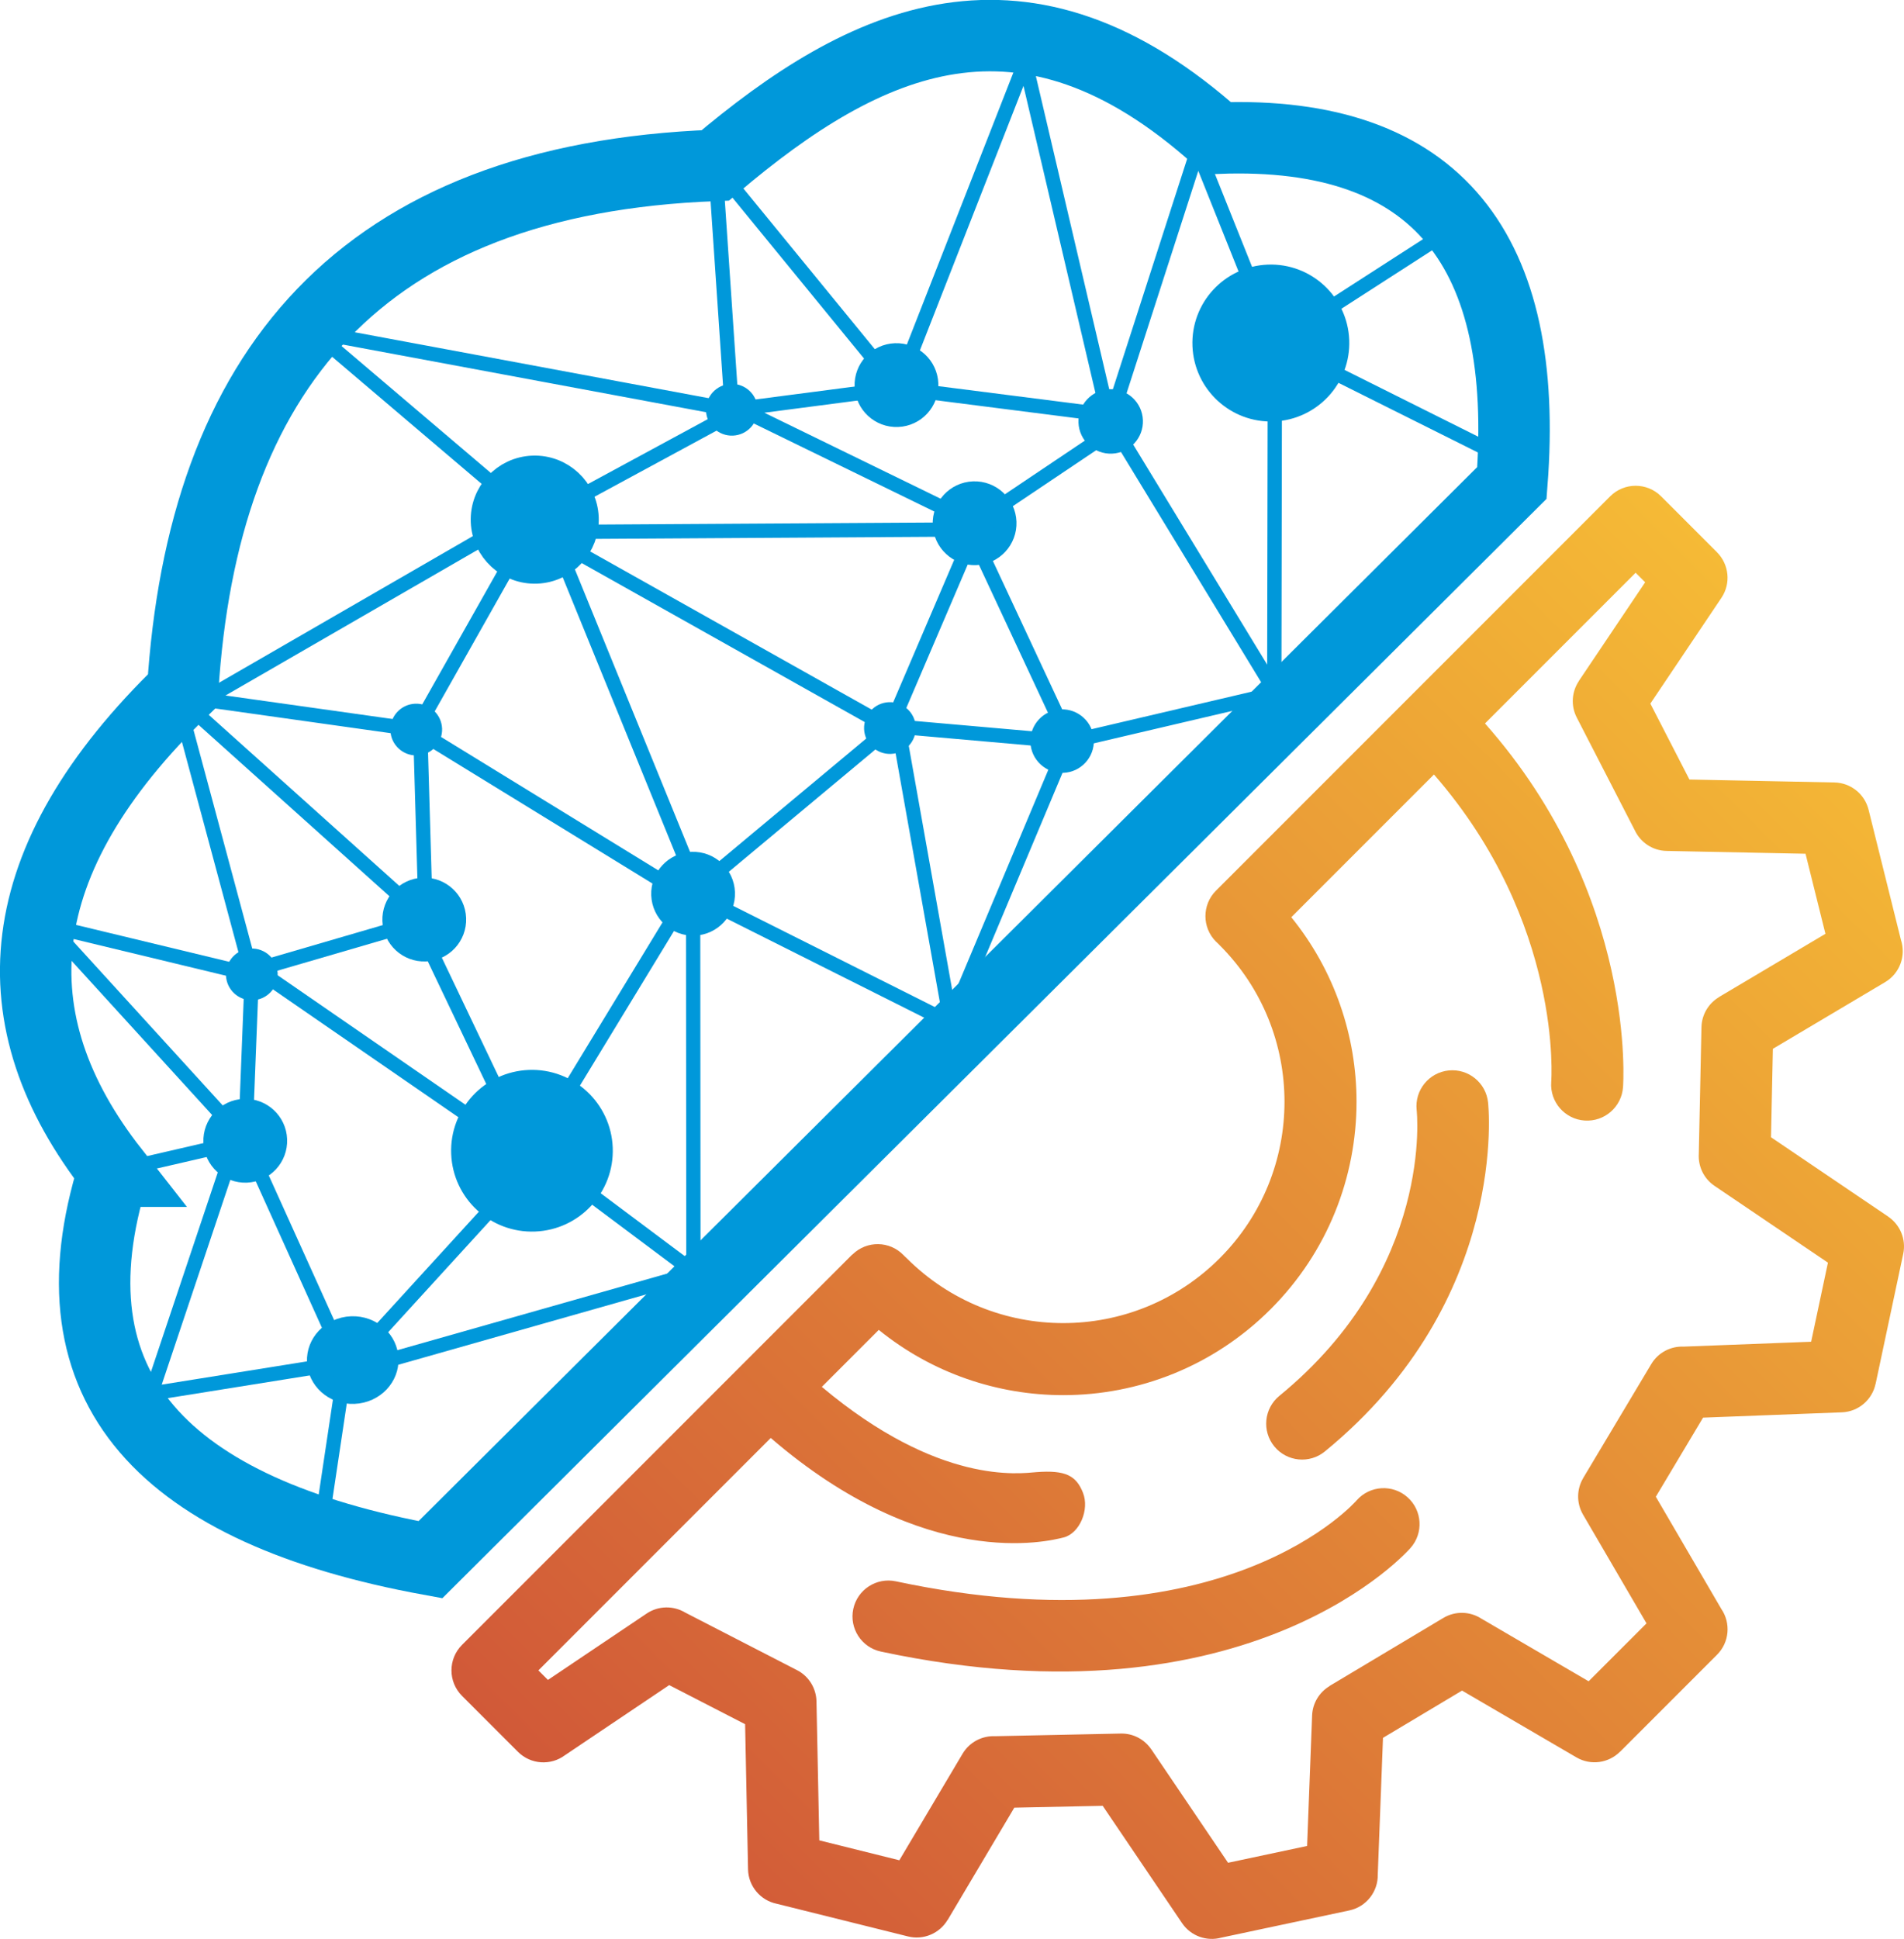 <?xml version="1.0" encoding="UTF-8" standalone="no"?>
<!-- Creator: CorelDRAW 2019 (64-Bit Evaluation Version) -->

<svg
   xmlns:dc="http://purl.org/dc/elements/1.1/"
   xmlns:cc="http://creativecommons.org/ns#"
   xmlns:rdf="http://www.w3.org/1999/02/22-rdf-syntax-ns#"
   xmlns:svg="http://www.w3.org/2000/svg"
   xmlns="http://www.w3.org/2000/svg"
   xmlns:sodipodi="http://sodipodi.sourceforge.net/DTD/sodipodi-0.dtd"
   xmlns:inkscape="http://www.inkscape.org/namespaces/inkscape"
   xml:space="preserve"
   width="333.209"
   height="339.19"
   version="1.1"
   style="clip-rule:evenodd;fill-rule:evenodd;image-rendering:optimizeQuality;shape-rendering:geometricPrecision;text-rendering:geometricPrecision"
   viewBox="0 0 6664171.1 6783800.1"
   id="svg49"
   sodipodi:docname="logo2.svg"
   inkscape:version="0.92.4 (5da689c313, 2019-01-14)"><sodipodi:namedview
   pagecolor="#ffffff"
   bordercolor="#666666"
   borderopacity="1"
   objecttolerance="10"
   gridtolerance="10"
   guidetolerance="10"
   inkscape:pageopacity="0"
   inkscape:pageshadow="2"
   inkscape:window-width="3840"
   inkscape:window-height="2080"
   id="namedview51"
   showgrid="false"
   inkscape:zoom="2.4869267"
   inkscape:cx="535.91154"
   inkscape:cy="43.987269"
   inkscape:window-x="3829"
   inkscape:window-y="-11"
   inkscape:window-maximized="1"
   inkscape:current-layer="svg49"
   units="px"
   scale-x="20000"
   inkscape:pagecheckerboard="false"
   fit-margin-top="0"
   fit-margin-left="0"
   fit-margin-right="0"
   fit-margin-bottom="0" />
 <defs
   id="defs9">
  <style
   type="text/css"
   id="style2">
   <![CDATA[
    .str0 {stroke:#0098DA;stroke-width:100000;stroke-miterlimit:22.926}
    .str3 {stroke:#0098DA;stroke-width:500000;stroke-miterlimit:22.926}
    .str2 {stroke:#0098DA;stroke-width:20000;stroke-miterlimit:22.926}
    .str1 {stroke:#0098DA;stroke-width:150000;stroke-linecap:round;stroke-linejoin:round;stroke-miterlimit:22.926}
    .fil0 {fill:none}
    .fil1 {fill:#0098DA}
    .fil2 {fill:url(#id0);fill-rule:nonzero}
   ]]>
  </style>
  <linearGradient
   id="id0"
   gradientUnits="userSpaceOnUse"
   x1="9094758"
   y1="21043340"
   x2="17488640"
   y2="12649460">
   <stop
   offset="0"
   style="stop-opacity:1; stop-color:#D15938"
   id="stop4" />
   <stop
   offset="1"
   style="stop-opacity:1; stop-color:#F5BA36"
   id="stop6" />
  </linearGradient>
 </defs>
 <g
   id="Layer_x0020_1"
   transform="matrix(0.5,0,0,0.5,-1912687.7,-3570575.9)">
  <path
   class="fil0 str0"
   d="m 10677520,10782580 -622390,1453140 M 7514540,10731450 5156170,12093290 m -459290,4829430 -76580,-1586160 922040,-212760 -1371560,-1504220 1338530,322410 m -665790,3071020 649980,-1939360 m 3094800,1005160 -2353640,668020 -162550,1084230 -1485650,-890660 1586270,-254030 m -630390,-1562570 713780,1579160 1294930,-1417640 m 2561210,-3059240 369130,2074060 -1804110,-905010 2130,2643700 -1130250,-845340 1083760,-1780850 -1865230,-1145030 37860,1305900 -1741500,-1562890 m 478290,3113180 45770,-1164270 -524060,-1948910 1675040,235720 829550,-1468930 -1546140,-1313770 2926030,544850 -116050,-1709970 1275210,1558690 894240,-2282860 591310,2522620 615270,-1907330 541300,1352350 -4270,2427930 -1113310,-1828120 -984470,660750 -1635210,-797350 -1371000,742100 1065410,2612790 1348170,-1124370 -2442110,-1371460 3004600,-18290 693630,1485440 1374220,-321870 -2189620,2237080 769050,-1830640 m 2739050,-3681580 -1254140,807590 1629260,813510 -340650,-1628550 z m -7258360,4862100 783830,1643320 -1908290,-1315440 z m 2202940,-3588010 1159160,-151280 1501140,191410 m -1496570,2177460 1198990,105330"
   id="path12"
   inkscape:connector-curvature="0"
   style="fill:none;stroke:#0098da;stroke-width:100000;stroke-miterlimit:22.926" />
  <circle
   class="fil1 str1"
   transform="rotate(-2.241,256493940,-253297240)"
   r="218280"
   id="circle14"
   cx="0"
   cy="0"
   style="fill:#0098da;stroke:#0098da;stroke-width:150000;stroke-linecap:round;stroke-linejoin:round;stroke-miterlimit:22.926" />
  <circle
   class="fil1 str1"
   transform="matrix(1.871,-0.073,0.073,1.871,12721500,9541600)"
   r="218280"
   id="circle16"
   cx="0"
   cy="0"
   style="fill:#0098da;stroke:#0098da;stroke-width:150000;stroke-linecap:round;stroke-linejoin:round;stroke-miterlimit:22.926" />
  <circle
   class="fil1 str2"
   transform="matrix(1.316,-0.052,0.052,1.316,11260400,12327000)"
   r="158750"
   id="circle18"
   cx="0"
   cy="0"
   style="fill:#0098da;stroke:#0098da;stroke-width:20000;stroke-miterlimit:22.926" />
  <ellipse
   class="fil1 str1"
   transform="matrix(0.999,-0.039,0.034,0.879,6294540,16658400)"
   rx="245570"
   ry="273690"
   id="ellipse20"
   cx="0"
   cy="0"
   style="fill:#0098da;stroke:#0098da;stroke-width:150000;stroke-linecap:round;stroke-linejoin:round;stroke-miterlimit:22.926" />
  <circle
   class="fil1 str1"
   transform="matrix(1.928,-0.075,0.075,1.928,7549170,15193500)"
   r="218280"
   id="circle22"
   cx="0"
   cy="0"
   style="fill:#0098da;stroke:#0098da;stroke-width:150000;stroke-linecap:round;stroke-linejoin:round;stroke-miterlimit:22.926" />
  <circle
   class="fil1 str1"
   transform="rotate(-2.241,350448760,-166925220)"
   r="218280"
   id="circle24"
   cx="0"
   cy="0"
   style="fill:#0098da;stroke:#0098da;stroke-width:150000;stroke-linecap:round;stroke-linejoin:round;stroke-miterlimit:22.926" />
  <circle
   class="fil1 str1"
   transform="rotate(-2.241,389392150,-134118990)"
   r="218280"
   id="circle26"
   cx="0"
   cy="0"
   style="fill:#0098da;stroke:#0098da;stroke-width:150000;stroke-linecap:round;stroke-linejoin:round;stroke-miterlimit:22.926" />
  <circle
   class="fil1 str1"
   transform="matrix(0.617,-0.024,0.024,0.617,5588110,13959500)"
   r="218280"
   id="circle28"
   cx="0"
   cy="0"
   style="fill:#0098da;stroke:#0098da;stroke-width:150000;stroke-linecap:round;stroke-linejoin:round;stroke-miterlimit:22.926" />
  <circle
   class="fil1 str1"
   transform="matrix(0.617,-0.024,0.024,0.617,6739090,12246300)"
   r="218280"
   id="circle30"
   cx="0"
   cy="0"
   style="fill:#0098da;stroke:#0098da;stroke-width:150000;stroke-linecap:round;stroke-linejoin:round;stroke-miterlimit:22.926" />
  <circle
   class="fil1 str1"
   transform="matrix(0.617,-0.024,0.024,0.617,10055100,12235700)"
   r="218280"
   id="circle32"
   cx="0"
   cy="0"
   style="fill:#0098da;stroke:#0098da;stroke-width:150000;stroke-linecap:round;stroke-linejoin:round;stroke-miterlimit:22.926" />
  <circle
   class="fil1 str1"
   transform="matrix(0.617,-0.024,0.024,0.617,8948540,10008500)"
   r="218280"
   id="circle34"
   cx="0"
   cy="0"
   style="fill:#0098da;stroke:#0098da;stroke-width:150000;stroke-linecap:round;stroke-linejoin:round;stroke-miterlimit:22.926" />
  <circle
   class="fil1 str1"
   transform="matrix(0.769,-0.03,0.03,0.769,11600400,10090000)"
   r="218280"
   id="circle36"
   cx="0"
   cy="0"
   style="fill:#0098da;stroke:#0098da;stroke-width:150000;stroke-linecap:round;stroke-linejoin:round;stroke-miterlimit:22.926" />
  <circle
   class="fil1 str1"
   transform="rotate(-2.241,346768020,-215123970)"
   r="218280"
   id="circle38"
   cx="0"
   cy="0"
   style="fill:#0098da;stroke:#0098da;stroke-width:150000;stroke-linecap:round;stroke-linejoin:round;stroke-miterlimit:22.926" />
  <circle
   class="fil1 str1"
   transform="matrix(1.527,-0.06,0.06,1.527,7568640,10777400)"
   r="218280"
   id="circle40"
   cx="0"
   cy="0"
   style="fill:#0098da;stroke:#0098da;stroke-width:150000;stroke-linecap:round;stroke-linejoin:round;stroke-miterlimit:22.926" />
  <circle
   class="fil1 str1"
   transform="rotate(-2.241,281479630,-266794570)"
   r="218280"
   id="circle42"
   cx="0"
   cy="0"
   style="fill:#0098da;stroke:#0098da;stroke-width:150000;stroke-linecap:round;stroke-linejoin:round;stroke-miterlimit:22.926" />
  <path
   class="fil0 str3"
   d="m 4620300,15336560 c -479360,1524740 360760,2379830 2218080,2718690 l 3785290,-3767320 c 1261760,-1255770 2523510,-2511540 3785270,-3767310 123670,-1613510 -509300,-2471030 -2058960,-2412700 -1356910,-1218050 -2464300,-702210 -3517500,190600 -2490330,93210 -3589750,1447440 -3728270,3672840 -1230880,1191100 -1313140,2307700 -483910,3365200 z"
   id="path44"
   inkscape:connector-curvature="0"
   style="fill:none;stroke:#0098da;stroke-width:500000;stroke-miterlimit:22.926" />
  <path
   class="fil2"
   d="m 9976940,16447170 -398690,398680 c 822040,690130 1385860,605540 1501810,596670 205100,-15720 278890,24800 326170,143940 47280,119150 -23880,284470 -134510,312930 -110630,28480 -965240,239470 -2051000,-696010 l -1626420,1626420 66710,66690 690740,-464280 c 83860,-56470 189410,-55720 270680,-6840 l 782010,402590 c 85060,43720 134610,129270 136410,218660 l 19760,972480 560330,139370 442530,-745270 c 49250,-82800 138500,-127070 228470,-122920 l 879400,-18510 c 88230,-1720 166730,42250 212910,110150 l 180,-120 537500,794220 553440,-117580 34980,-912950 c 3390,-87780 51550,-163250 121610,-205380 l -450,-750 797140,-476380 c 85060,-51030 188130,-45980 266210,4420 l 751280,438550 405110,-405110 -444360,-761230 c -47880,-82070 -44040,-180040 1550,-256150 l -180,-100 476390,-797160 c 49300,-82180 138120,-126070 227590,-121990 l 891500,-34140 117570,-553430 -794210,-537510 c -76560,-51970 -115410,-138710 -109790,-224850 l 18630,-884420 c 1750,-90130 50720,-168250 122840,-211220 l -290,-470 745280,-442520 -139370,-560340 -972510,-19680 c -98630,-1920 -182900,-60400 -222450,-143880 l -406540,-789720 c -43350,-84350 -34380,-181790 15010,-255320 l -400,-260 464280,-690750 -66690,-66690 -1054510,1054500 c 1070240,1209390 966560,2540740 966280,2544760 -9620,138840 -129990,243600 -268820,233980 -138820,-9620 -243590,-129970 -233960,-268810 240,-3390 86690,-1111390 -820760,-2152670 l -998730,998710 c 304410,375480 456630,833340 456640,1291200 -20,525440 -200460,1050900 -601330,1451780 -400880,400880 -926360,601330 -1451790,601330 -457870,0 -915720,-152220 -1291180,-456620 z m 3765200,-1539600 c -14230,-138070 86170,-261550 224220,-275790 138060,-14220 261550,86190 275760,224250 390,3980 156410,1378990 -1142350,2441620 -107290,88090 -265690,72500 -353760,-34810 -88070,-107300 -72490,-265690 34820,-353760 1087890,-890100 961630,-1998310 961310,-2001510 z m -419140,2731490 c 92290,-103850 251320,-113190 355130,-20910 103850,92310 113210,251320 20920,355140 -3260,3650 -1104960,1279270 -3707070,724890 -135740,-28840 -222430,-162300 -193580,-298050 28840,-135730 162310,-222430 298040,-193580 2312720,492740 3223860,-564480 3226560,-567490 z m -6263510,1012460 1976350,-1976350 755190,-755190 680,700 2790,-2780 c 99620,-96550 258640,-94030 355160,5580 l 12590,13010 c 23560,24290 -23980,-25150 10610,9440 302460,302450 698880,453680 1095250,453680 396390,0 792800,-151230 1095260,-453690 302460,-302460 453680,-698860 453700,-1095250 -30,-396370 -151240,-792800 -453700,-1095250 -8580,-8590 -11990,-12100 -12630,-12900 -4540,-3970 -9010,-8080 -13310,-12380 -98460,-98460 -98470,-258080 -10,-356560 l 2759410,-2759390 c 98450,-98460 258090,-98460 356540,0 l 391490,391490 -160,170 c 83640,83460 99270,217100 30800,318770 l -497380,740020 273490,531240 1015090,20560 c 110620,2160 210580,77660 238830,190100 l 226720,911460 c 36390,109840 -6950,233990 -110490,295570 l -786010,466720 -13030,618820 821020,555620 -210,280 c 81970,55680 126520,157260 104650,260160 l -193390,910360 -360,-80 c -23220,109710 -118500,193990 -235710,198540 l -971600,37200 -330710,553400 458570,785540 c 67000,98160 56970,233100 -30130,320200 l -679220,679220 -380,-360 c -78820,78910 -203740,98190 -304640,39350 l -800720,-467430 -553400,330720 -36620,956610 c 2590,118300 -79070,225540 -199050,251060 l -895920,190310 c -101000,27740 -212760,-9890 -274870,-101380 l -555620,-821000 -618820,13020 -466700,786010 -540,-310 c -55310,93050 -166960,142970 -277320,115230 l -919550,-228770 c -112180,-23400 -197420,-121760 -199740,-241190 l -20550,-1015120 -531270,-273480 -730420,490930 c -98720,73470 -238940,65400 -328520,-24190 l -391490,-391490 c -98460,-98460 -98460,-258080 0,-356550 z m 5297620,-4903670 -2690,-2230 c 4550,4190 10630,9960 2690,2230 z"
   id="path46"
   style="fill:url(#id0);fill-rule:nonzero"
   inkscape:connector-curvature="0" />
 </g>

</svg>